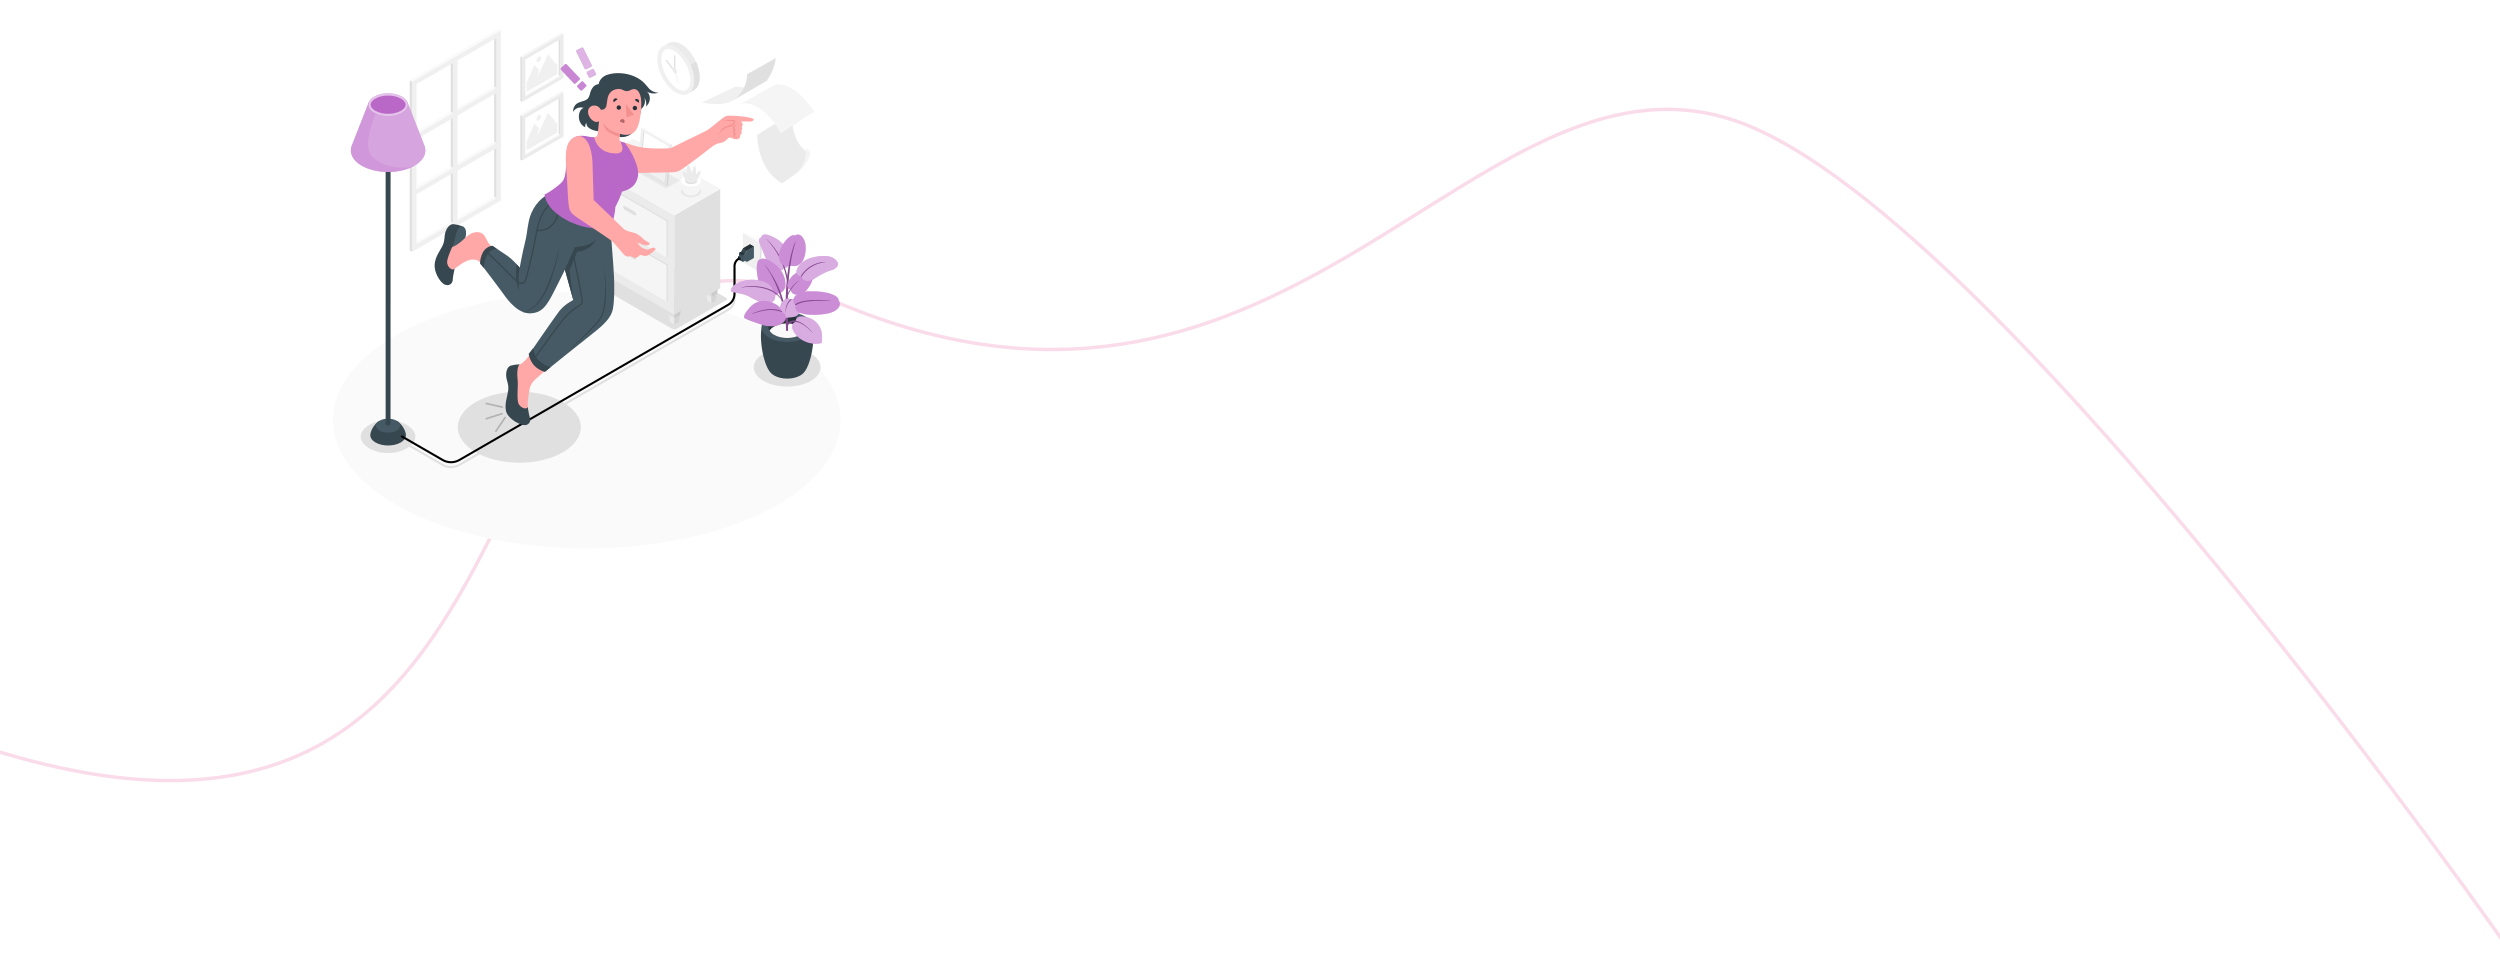 <svg width="1440" height="551" viewBox="0 0 1440 551" fill="none" xmlns="http://www.w3.org/2000/svg">
<path d="M-7 431.062C360.5 547.562 233.5 73.062 488 176.562C742.5 280.062 848.5 22.562 996.5 68.562C1144.5 114.562 1447 549.562 1447 549.562" stroke="#F6B9D5" stroke-opacity="0.5" stroke-width="2"/>
<g filter="url(#filter0_d_693_3401)">
<path d="M338 291.894C418.762 291.894 484.232 258.769 484.232 217.908C484.232 177.047 418.762 143.922 338 143.922C257.238 143.922 191.768 177.047 191.768 217.908C191.768 258.769 257.238 291.894 338 291.894Z" fill="#FAFAFA"/>
</g>
<path d="M389.6 189.444L418.25 172.932C418.397 172.884 418.525 172.791 418.616 172.666C418.707 172.541 418.756 172.39 418.756 172.236C418.756 172.082 418.707 171.931 418.616 171.806C418.525 171.681 418.397 171.588 418.25 171.54L367.754 142.266C367.382 142.079 366.971 141.981 366.554 141.981C366.138 141.981 365.727 142.079 365.354 142.266L336.71 158.778C336.563 158.826 336.435 158.919 336.345 159.044C336.254 159.169 336.205 159.32 336.205 159.474C336.205 159.628 336.254 159.779 336.345 159.904C336.435 160.029 336.563 160.122 336.71 160.17L387.2 189.444C387.573 189.631 387.984 189.729 388.4 189.729C388.817 189.729 389.228 189.631 389.6 189.444Z" fill="#E0E0E0"/>
<path d="M453.422 222.672C464.049 222.672 472.664 217.697 472.664 211.56C472.664 205.423 464.049 200.448 453.422 200.448C442.795 200.448 434.18 205.423 434.18 211.56C434.18 217.697 442.795 222.672 453.422 222.672Z" fill="#E0E0E0"/>
<path d="M299.12 266.532C318.694 266.532 334.562 257.369 334.562 246.066C334.562 234.763 318.694 225.6 299.12 225.6C279.546 225.6 263.678 234.763 263.678 246.066C263.678 257.369 279.546 266.532 299.12 266.532Z" fill="#E0E0E0"/>
<path d="M382.268 26.598L385.46 24.744C387.476 23.724 390.164 24.024 393.056 25.884C398.87 29.628 403.31 38.262 402.974 45.174C402.806 48.618 401.486 50.976 399.482 52.02L396.284 53.874C394.274 54.9 391.58 54.6 388.688 52.734C382.874 48.99 378.428 40.356 378.764 33.45C378.938 30 380.264 27.642 382.268 26.598Z" fill="#EBEBEB"/>
<path d="M396.464 53.784L399.506 51.984C401.51 50.94 402.83 48.576 402.998 45.138C403.064 41.792 402.345 38.477 400.898 35.46L397.706 37.308C399.149 40.329 399.868 43.645 399.806 46.992C399.662 50.4 398.396 52.71 396.464 53.784Z" fill="#E0E0E0"/>
<path d="M388.694 52.734C382.88 48.99 378.434 40.356 378.77 33.45C379.106 26.544 384.092 24 389.906 27.72C395.72 31.44 400.16 40.098 399.8 47.01C399.44 53.922 394.508 56.478 388.694 52.734Z" fill="#F0F0F0"/>
<path d="M393.566 52.254C396.992 52.422 397.55 48.564 397.628 46.902C397.928 40.806 393.842 32.874 388.718 29.568C387.627 28.805 386.359 28.334 385.034 28.2C381.608 28.038 381.05 31.89 380.966 33.558C380.672 39.648 384.752 47.586 389.882 50.886C390.973 51.649 392.241 52.12 393.566 52.254Z" fill="white"/>
<path d="M388.628 41.4H388.748C388.821 41.373 388.884 41.325 388.929 41.262C388.974 41.199 388.999 41.123 389 41.046V32.184C389.007 32.131 389.002 32.077 388.987 32.025C388.971 31.974 388.944 31.927 388.909 31.887C388.873 31.846 388.83 31.814 388.781 31.792C388.732 31.77 388.679 31.758 388.625 31.758C388.572 31.758 388.519 31.77 388.47 31.792C388.421 31.814 388.377 31.846 388.342 31.887C388.306 31.927 388.28 31.974 388.264 32.025C388.248 32.077 388.243 32.131 388.25 32.184V39.912L384.14 34.632C384.08 34.552 383.99 34.5 383.891 34.487C383.792 34.473 383.692 34.499 383.612 34.56C383.533 34.62 383.48 34.71 383.467 34.809C383.453 34.908 383.48 35.008 383.54 35.088L388.34 41.226C388.37 41.276 388.412 41.318 388.463 41.349C388.513 41.379 388.57 41.397 388.628 41.4Z" fill="#E0E0E0"/>
<path d="M390.734 47.88H390.8C390.84 47.867 390.874 47.84 390.894 47.803C390.914 47.766 390.919 47.723 390.908 47.682L388.82 40.704C388.808 40.664 388.781 40.631 388.744 40.611C388.707 40.591 388.665 40.587 388.625 40.599C388.585 40.611 388.552 40.638 388.532 40.675C388.512 40.711 388.508 40.754 388.52 40.794L390.59 47.766C390.599 47.797 390.618 47.825 390.644 47.845C390.67 47.866 390.701 47.878 390.734 47.88Z" fill="#EBEBEB"/>
<path d="M388.742 39.234C388.058 38.796 387.476 39.096 387.434 39.906C387.438 40.35 387.546 40.787 387.749 41.182C387.952 41.577 388.245 41.919 388.604 42.18C389.288 42.618 389.87 42.318 389.912 41.502C389.91 41.059 389.802 40.622 389.599 40.228C389.396 39.834 389.102 39.493 388.742 39.234Z" fill="#EBEBEB"/>
<path d="M383.558 173.478L386.018 185.682L388.412 187.062L390.782 185.694L393.26 173.478L388.412 170.676L383.558 173.478Z" fill="#E0E0E0"/>
<path opacity="0.05" d="M383.558 173.478L386.018 185.682L388.412 187.062L390.782 185.694L393.26 173.478L388.412 170.676L383.558 173.478Z" fill="black"/>
<path d="M388.412 187.062V176.274L383.558 173.478L386.018 185.682L388.412 187.062Z" fill="#EBEBEB"/>
<path opacity="0.05" d="M383.558 173.478L385.148 181.356L388.412 183.24L391.658 181.368L393.26 173.478L388.412 170.676L383.558 173.478Z" fill="black"/>
<path d="M404.894 161.16L407.354 173.364L409.748 174.744L412.118 173.376L414.602 161.16L409.748 158.358L404.894 161.16Z" fill="#E0E0E0"/>
<path opacity="0.05" d="M404.894 161.16L407.354 173.364L409.748 174.744L412.118 173.376L414.602 161.16L409.748 158.358L404.894 161.16Z" fill="black"/>
<path d="M409.748 174.744V163.956L404.894 161.16L407.354 173.364L409.748 174.744Z" fill="#EBEBEB"/>
<path opacity="0.05" d="M404.894 161.16L406.484 169.038L409.748 170.922L412.994 169.05L414.596 161.16L409.748 158.358L404.894 161.16Z" fill="black"/>
<path d="M339.854 148.266L342.314 160.47L344.702 161.85L347.072 160.482L349.556 148.266L344.702 145.464L339.854 148.266Z" fill="#E0E0E0"/>
<path opacity="0.05" d="M339.854 148.266L342.314 160.47L344.702 161.85L347.072 160.482L349.556 148.266L344.702 145.464L339.854 148.266Z" fill="black"/>
<path d="M344.702 161.85V151.068L339.854 148.266L342.314 160.47L344.702 161.85Z" fill="#EBEBEB"/>
<path opacity="0.05" d="M339.854 148.266L341.438 156.15L344.702 158.034L347.954 156.156L349.556 148.266L344.702 145.464L339.854 148.266Z" fill="black"/>
<path d="M388.412 181.272L414.854 166.008V108.78L388.412 124.044V181.272Z" fill="#E0E0E0"/>
<path d="M388.412 124.044L338.474 95.238V152.466L388.412 181.272V124.044Z" fill="#EBEBEB"/>
<path d="M338.474 95.238L388.412 124.044L414.854 108.78L364.916 79.974L338.474 95.238Z" fill="#F5F5F5"/>
<path d="M384.632 152.394L342.254 127.95V148.95L341.558 149.352L383.942 173.796L384.638 173.394L384.632 152.394Z" fill="#E0E0E0"/>
<path d="M383.936 152.796L341.558 128.352V149.352L383.942 173.796L383.936 152.796Z" fill="#F5F5F5"/>
<path d="M365.276 147.096L360.14 144.132C359.474 143.742 358.94 143.922 358.94 144.522C358.985 144.895 359.117 145.252 359.326 145.565C359.534 145.878 359.813 146.137 360.14 146.322L365.282 149.322C365.948 149.706 366.482 149.526 366.482 148.926C366.441 148.547 366.31 148.184 366.1 147.865C365.89 147.547 365.608 147.283 365.276 147.096Z" fill="#E0E0E0"/>
<path d="M384.638 127.032L342.254 102.588V123.594L341.564 123.996L383.942 148.44L384.638 148.038V127.032Z" fill="#E0E0E0"/>
<path d="M383.942 127.434L341.558 102.99L341.564 123.996L383.942 148.44V127.434Z" fill="#F5F5F5"/>
<path d="M365.282 121.734L360.14 118.8C359.474 118.416 358.94 118.59 358.94 119.19C358.985 119.563 359.117 119.92 359.326 120.233C359.534 120.546 359.813 120.805 360.14 120.99L365.282 123.96C365.948 124.344 366.482 124.17 366.482 123.564C366.439 123.186 366.308 122.824 366.1 122.506C365.891 122.188 365.611 121.924 365.282 121.734Z" fill="#E0E0E0"/>
<path d="M383.48 104.73L382.706 105.102L368.45 96.87L369.218 96.498L383.48 104.73Z" fill="#FAFAFA"/>
<path d="M369.218 96.498L382.784 104.328L384.758 84.036L371.192 76.212L369.218 96.498Z" fill="white"/>
<path d="M366.998 97.542L383.882 107.292L386.21 83.364L369.326 73.614L366.998 97.542ZM370.502 75.804L384.758 84.036L382.706 105.102L368.45 96.87L370.502 75.804Z" fill="#F0F0F0"/>
<path d="M368.45 96.87L369.218 96.498L371.192 76.212L370.502 75.804L368.45 96.87Z" fill="#E0E0E0"/>
<path d="M369.326 73.614L370.106 73.254L386.99 83.004L386.21 83.364L369.326 73.614Z" fill="#FAFAFA"/>
<path d="M386.99 83.004L386.21 83.364L383.882 107.292L384.662 106.932L386.99 83.004Z" fill="#E0E0E0"/>
<path opacity="0.05" d="M364.754 97.674L383.6 108.54L391.592 103.92L372.776 93.06L364.754 97.674Z" fill="black"/>
<path d="M369.818 96.114L382.322 103.332L382.652 99.912L380.33 89.874L378.11 93.3L378.572 96.186L374.876 85.536L370.148 92.694L369.818 96.114Z" fill="#F0F0F0"/>
<path d="M380.522 85.644C380.783 85.807 380.996 86.036 381.14 86.308C381.285 86.58 381.355 86.885 381.344 87.192C381.29 87.75 380.834 87.96 380.324 87.666C380.063 87.504 379.85 87.276 379.704 87.005C379.559 86.735 379.487 86.431 379.496 86.124C379.55 85.566 380 85.35 380.522 85.644Z" fill="#F0F0F0"/>
<path opacity="0.05" d="M393.89 107.862C391.574 109.2 391.574 111.366 393.89 112.704C395.191 113.365 396.63 113.709 398.09 113.709C399.549 113.709 400.988 113.365 402.29 112.704C404.6 111.366 404.6 109.2 402.29 107.862C400.988 107.201 399.549 106.857 398.09 106.857C396.63 106.857 395.191 107.201 393.89 107.862Z" fill="black"/>
<path d="M401.84 111.234C403.856 109.176 405.038 104.034 403.076 102.414H393.08C391.112 104.046 392.294 109.176 394.31 111.234L394.364 111.288L394.43 111.354C394.488 111.413 394.55 111.467 394.616 111.516L394.664 111.558L394.814 111.672L395.078 111.84C396.008 112.31 397.036 112.555 398.078 112.555C399.12 112.555 400.148 112.31 401.078 111.84L401.342 111.672L401.48 111.564L401.54 111.516L401.714 111.36L401.798 111.282L401.84 111.234Z" fill="#F5F5F5"/>
<path d="M393.944 101.634C391.664 102.948 391.664 105.084 393.944 106.434C395.225 107.082 396.64 107.42 398.075 107.42C399.51 107.42 400.925 107.082 402.206 106.434C404.486 105.114 404.486 102.978 402.206 101.634C400.926 100.983 399.511 100.644 398.075 100.644C396.639 100.644 395.224 100.983 393.944 101.634Z" fill="white"/>
<path d="M395.564 102.564C394.178 103.368 394.178 104.67 395.564 105.468C396.343 105.864 397.204 106.071 398.078 106.071C398.952 106.071 399.813 105.864 400.592 105.468C401.978 104.67 401.978 103.368 400.592 102.564C399.812 102.171 398.951 101.966 398.078 101.966C397.205 101.966 396.344 102.171 395.564 102.564Z" fill="#EBEBEB"/>
<path d="M400.592 103.944C399.813 103.548 398.952 103.341 398.078 103.341C397.204 103.341 396.343 103.548 395.564 103.944C395.228 104.127 394.942 104.388 394.73 104.706C394.942 105.024 395.228 105.285 395.564 105.468C396.343 105.864 397.204 106.071 398.078 106.071C398.952 106.071 399.813 105.864 400.592 105.468C400.927 105.287 401.212 105.025 401.42 104.706C401.212 104.387 400.927 104.125 400.592 103.944Z" fill="#E0E0E0"/>
<path d="M395.87 104.706C395.166 103.989 394.561 103.182 394.07 102.306C393.23 100.824 393.074 98.832 393.512 98.586C393.95 98.34 395.708 100.326 395.708 100.326C395.547 99.492 395.485 98.642 395.522 97.794C395.6 96.468 395.918 95.268 396.296 95.028C396.674 94.788 397.526 96.45 397.886 97.662C398.246 98.874 398.486 99.864 398.486 99.864C398.631 98.92 398.85 97.99 399.14 97.08C399.578 95.826 399.98 95.544 400.286 95.67C400.592 95.796 400.802 96.378 400.886 98.07C400.92 98.871 400.896 99.673 400.814 100.47C400.814 100.47 401.414 99.786 402.128 99.12C402.842 98.454 403.214 98.292 403.43 98.43C403.646 98.568 403.706 99.702 402.53 101.832C401.946 102.915 401.197 103.901 400.31 104.754C400.31 104.754 398.648 105.756 395.87 104.706Z" fill="#EBEBEB"/>
<path d="M238.55 139.8L239.906 140.61L285.974 114.012L284.618 113.202L238.55 139.8Z" fill="#FAFAFA"/>
<path d="M284.618 113.202L239.906 139.014V48.456L284.618 22.65V113.202Z" fill="white"/>
<path d="M288.53 17.43L237.35 46.98V145.038L288.53 115.488V17.43ZM285.974 114.03L239.906 140.61V48.456L285.974 21.858V114.03Z" fill="#F0F0F0"/>
<path d="M285.974 114.012L284.618 113.202V22.65L285.974 21.858V114.012Z" fill="#E0E0E0"/>
<path d="M239.906 107.328V108.918L285.974 82.314L284.618 81.51L239.906 107.328Z" fill="#FAFAFA"/>
<path d="M239.906 75.618V77.208L285.974 50.61L284.618 49.8L239.906 75.618Z" fill="#FAFAFA"/>
<path d="M288.53 17.43L287.156 16.644L235.97 46.194L237.35 46.98L288.53 17.43Z" fill="#FAFAFA"/>
<path d="M235.97 46.194L237.35 46.98V145.038L235.97 144.246V46.194Z" fill="#E0E0E0"/>
<path d="M259.61 37.08L260.984 36.282V128.442L259.61 127.656V37.08Z" fill="#E0E0E0"/>
<path d="M263.54 34.818L260.984 36.282V128.442L263.54 126.96V34.818Z" fill="#F0F0F0"/>
<path d="M288.53 49.134V52.08L237.35 81.63V78.684L288.53 49.134Z" fill="#F0F0F0"/>
<path d="M288.53 80.832V83.784L237.35 113.334V110.382L288.53 80.832Z" fill="#F0F0F0"/>
<path d="M260.984 65.034L259.61 64.242L239.906 75.618V77.208L260.984 65.034Z" fill="#FAFAFA"/>
<path d="M260.984 96.732L259.61 95.934L239.906 107.31V108.9L260.984 96.732Z" fill="#FAFAFA"/>
<path d="M301.598 54.924L302.582 55.512L322.754 43.866L321.776 43.278L301.598 54.924Z" fill="#FAFAFA"/>
<path d="M321.776 43.278L302.582 54.354V34.254L321.776 23.184V43.278Z" fill="white"/>
<path d="M324.614 19.392L300.722 33.192V58.728L324.614 44.928V19.392ZM322.754 43.866L302.6 55.512V34.254L322.772 22.608L322.754 43.866Z" fill="#EBEBEB"/>
<path d="M322.754 43.866L321.776 43.278V23.184L322.754 22.608V43.866Z" fill="#E0E0E0"/>
<path d="M324.614 19.392L323.612 18.822L299.726 32.616L300.722 33.186L324.614 19.392Z" fill="#F5F5F5"/>
<path d="M299.726 32.616L300.722 33.186V58.728L299.726 58.152V32.616Z" fill="#E0E0E0"/>
<path d="M321.026 42.678L303.332 52.89V47.784L307.754 37.566L310.508 40.122L309.518 44.406L315.626 31.338L321.026 37.566V42.678Z" fill="#F0F0F0"/>
<path d="M310.34 32.634C309.96 32.883 309.643 33.218 309.416 33.612C309.189 34.006 309.057 34.448 309.032 34.902C309.032 35.736 309.632 36.072 310.34 35.658C310.722 35.41 311.04 35.075 311.268 34.681C311.497 34.287 311.629 33.845 311.654 33.39C311.654 32.556 311.066 32.22 310.34 32.634Z" fill="#F0F0F0"/>
<path d="M301.556 88.644L302.54 89.232L322.718 77.58L321.734 76.998L301.556 88.644Z" fill="#FAFAFA"/>
<path d="M321.734 76.998L302.54 88.074V67.974L321.734 56.904V76.998Z" fill="white"/>
<path d="M324.572 53.112L300.686 66.912V92.454L324.572 78.654V53.112ZM322.718 77.58L302.54 89.232V67.974L322.718 56.328V77.58Z" fill="#EBEBEB"/>
<path d="M322.718 77.58L321.734 76.998V56.904L322.718 56.328V77.58Z" fill="#E0E0E0"/>
<path d="M324.572 53.112L323.576 52.542L299.69 66.336L300.686 66.906L324.572 53.112Z" fill="#F5F5F5"/>
<path d="M299.69 66.336L300.686 66.906V92.442L299.69 91.872V66.336Z" fill="#E0E0E0"/>
<path d="M320.984 76.398L303.29 86.61V81.504L307.712 71.286L310.472 73.842L309.482 78.126L315.59 65.058L320.984 71.286V76.398Z" fill="#F0F0F0"/>
<path d="M310.304 66.354C309.923 66.602 309.606 66.937 309.379 67.331C309.151 67.725 309.02 68.168 308.996 68.622C308.996 69.456 309.596 69.792 310.304 69.378C310.684 69.129 311.001 68.794 311.228 68.4C311.455 68.006 311.587 67.564 311.612 67.11C311.6 66.276 311 65.934 310.304 66.354Z" fill="#F0F0F0"/>
<path d="M223.508 260.952C219.116 260.952 215.018 259.836 211.97 257.808C209.276 256.008 207.77 253.782 207.77 251.514C207.77 249.246 209.252 247.002 211.97 245.214C215.018 243.186 219.116 242.07 223.508 242.07C227.9 242.07 231.998 243.186 235.046 245.214C237.74 247.014 239.246 249.24 239.246 251.514C239.246 253.788 237.764 256.02 235.046 257.808C231.998 259.836 227.9 260.952 223.508 260.952Z" fill="#E0E0E0"/>
<path d="M233.822 250.758C233.829 250.484 233.803 250.21 233.744 249.942C233.252 246.876 230.606 243.564 228.758 242.508H218.342C216.494 243.564 213.842 246.87 213.356 249.936C213.295 250.206 213.267 250.482 213.272 250.758C213.272 250.806 213.272 250.896 213.272 250.896C213.368 252.342 214.358 253.764 216.272 254.862C220.286 257.184 226.796 257.184 230.816 254.862C232.718 253.764 233.708 252.342 233.816 250.896C233.81 250.896 233.822 250.8 233.822 250.758Z" fill="#37474F"/>
<path d="M218.6 242.34C215.87 243.912 215.87 246.468 218.6 248.046C221.33 249.624 225.758 249.618 228.482 248.046C231.206 246.474 231.212 243.912 228.482 242.34C225.752 240.768 221.336 240.762 218.6 242.34Z" fill="#455A64"/>
<path d="M224.972 89.682H222.128V244.098C222.12 244.235 222.154 244.372 222.226 244.489C222.298 244.606 222.404 244.698 222.53 244.752C222.842 244.909 223.186 244.99 223.535 244.99C223.884 244.99 224.228 244.909 224.54 244.752C224.667 244.698 224.774 244.606 224.847 244.489C224.92 244.372 224.956 244.236 224.948 244.098L224.972 89.682Z" fill="#37474F"/>
<path d="M202.526 84.162L212.42 58.908H234.68L244.586 84.162C245.996 88.11 244.058 92.376 238.748 95.442C230.348 100.284 216.758 100.284 208.37 95.442C203.054 92.4 201.116 88.11 202.526 84.162Z" fill="#BA68C8"/>
<g opacity="0.4">
<path d="M202.526 84.162L212.42 58.908H234.68L244.586 84.162C245.996 88.11 244.058 92.376 238.748 95.442C230.348 100.284 216.758 100.284 208.37 95.442C203.054 92.4 201.116 88.11 202.526 84.162Z" fill="white"/>
</g>
<path opacity="0.2" d="M213.482 88.956C209.444 82.404 214.604 70.002 218.396 59.652V58.908H212.396L202.514 84.162C201.104 88.11 203.042 92.376 208.346 95.442C216.746 100.284 230.336 100.284 238.724 95.442C231.158 98.4 217.514 95.508 213.482 88.956Z" fill="#BA68C8"/>
<path d="M231.602 64.956C227.156 67.524 219.944 67.524 215.492 64.956C211.04 62.388 211.046 58.224 215.492 55.656C219.938 53.088 227.156 53.088 231.602 55.656C236.048 58.224 236.054 62.4 231.602 64.956Z" fill="#BA68C8"/>
<g opacity="0.6">
<path d="M231.602 64.956C227.156 67.524 219.944 67.524 215.492 64.956C211.04 62.388 211.046 58.224 215.492 55.656C219.938 53.088 227.156 53.088 231.602 55.656C236.048 58.224 236.054 62.4 231.602 64.956Z" fill="white"/>
</g>
<path d="M223.55 65.562C226.123 65.62 228.668 65.017 230.942 63.81C232.67 62.814 233.618 61.572 233.618 60.306C233.618 59.04 232.67 57.798 230.942 56.802C228.668 55.595 226.123 54.992 223.55 55.05C220.976 54.99 218.431 55.593 216.158 56.802C214.43 57.798 213.482 59.04 213.482 60.306C213.482 61.572 214.43 62.814 216.158 63.81C218.431 65.019 220.976 65.622 223.55 65.562Z" fill="#BA68C8"/>
<path d="M427.886 134.238L437.636 139.872V156.756L427.886 151.128V134.238Z" fill="#F0F0F0"/>
<path d="M437.636 156.756L438.614 156.192V139.302L437.636 139.872V156.756Z" fill="#E0E0E0"/>
<path d="M438.614 139.302L428.864 133.674L427.886 134.238L437.636 139.872L438.614 139.302Z" fill="#FAFAFA"/>
<path d="M434.252 148.578L430.226 150.9L429.092 150.246L427.964 150.9V146.982L429.092 146.328L430.226 144.366L434.252 142.044V148.578Z" fill="#455A64"/>
<path d="M427.964 150.9L425.702 149.592V145.674L426.83 145.02L427.964 143.058L431.984 140.736L434.252 142.044L430.226 144.366L429.092 146.328L427.964 146.982V150.9Z" fill="#37474F"/>
<path d="M429.092 146.328L426.83 145.02L425.702 145.674L427.964 146.982L429.092 146.328Z" fill="#263238"/>
<path d="M430.226 144.366L434.252 142.044L431.984 140.736L427.964 143.058L430.226 144.366Z" fill="#263238"/>
<path d="M427.4 149.454L426.59 149.922C426.486 149.97 426.371 149.99 426.257 149.978C426.143 149.967 426.034 149.924 425.942 149.856C425.674 149.684 425.452 149.45 425.292 149.175C425.132 148.899 425.04 148.59 425.024 148.272C425.01 148.157 425.029 148.04 425.076 147.935C425.124 147.829 425.199 147.738 425.294 147.672L426.104 147.198C426.208 147.151 426.323 147.132 426.437 147.144C426.55 147.155 426.659 147.197 426.752 147.264C427.019 147.438 427.242 147.672 427.402 147.949C427.561 148.225 427.653 148.535 427.67 148.854C427.683 148.969 427.665 149.086 427.617 149.191C427.57 149.297 427.495 149.388 427.4 149.454Z" fill="#455A64"/>
<path d="M425.966 149.856C425.698 149.683 425.476 149.45 425.316 149.175C425.156 148.899 425.065 148.59 425.048 148.272C425.048 147.672 425.456 147.45 425.966 147.738C426.232 147.913 426.454 148.148 426.613 148.424C426.773 148.7 426.865 149.01 426.884 149.328C426.884 149.916 426.47 150.15 425.966 149.856Z" fill="#263238"/>
<path d="M259.796 269.658C258.004 269.66 256.242 269.191 254.69 268.296L233.144 255.864C233.072 255.826 233.009 255.775 232.957 255.712C232.906 255.65 232.868 255.577 232.846 255.5C232.823 255.422 232.816 255.34 232.826 255.26C232.836 255.18 232.862 255.102 232.902 255.032C232.943 254.962 232.997 254.901 233.062 254.852C233.127 254.804 233.2 254.769 233.279 254.75C233.358 254.73 233.439 254.727 233.519 254.74C233.599 254.753 233.675 254.783 233.744 254.826L255.29 267.258C256.659 268.044 258.211 268.458 259.79 268.458C261.369 268.458 262.92 268.044 264.29 267.258L419.162 177.858C420.169 177.275 421.005 176.437 421.587 175.43C422.169 174.422 422.477 173.28 422.48 172.116V155.226C422.48 155.067 422.543 154.914 422.655 154.802C422.768 154.689 422.921 154.626 423.08 154.626C423.239 154.626 423.391 154.689 423.504 154.802C423.616 154.914 423.68 155.067 423.68 155.226V172.098C423.677 173.472 423.313 174.821 422.626 176.011C421.938 177.201 420.951 178.189 419.762 178.878L264.89 268.278C263.342 269.177 261.585 269.653 259.796 269.658Z" fill="#E0E0E0"/>
<path d="M259.796 266.844C258.004 266.846 256.243 266.377 254.69 265.482L231.146 251.898C231.077 251.859 231.017 251.806 230.969 251.743C230.921 251.681 230.885 251.609 230.865 251.533C230.844 251.457 230.839 251.377 230.849 251.299C230.859 251.22 230.884 251.145 230.924 251.076C230.963 251.007 231.016 250.947 231.078 250.899C231.141 250.851 231.213 250.815 231.289 250.795C231.365 250.774 231.445 250.769 231.523 250.779C231.602 250.789 231.677 250.815 231.746 250.854L255.29 264.438C256.658 265.228 258.21 265.644 259.79 265.644C261.37 265.644 262.922 265.228 264.29 264.438L419.162 175.038C420.17 174.454 421.006 173.616 421.589 172.607C422.171 171.598 422.478 170.455 422.48 169.29V153.234C422.482 152.274 422.736 151.331 423.216 150.499C423.696 149.668 424.385 148.976 425.216 148.494C425.284 148.454 425.36 148.429 425.438 148.418C425.517 148.408 425.597 148.413 425.673 148.434C425.749 148.455 425.821 148.49 425.884 148.538C425.946 148.587 425.999 148.647 426.038 148.716C426.116 148.854 426.137 149.017 426.095 149.17C426.053 149.323 425.953 149.453 425.816 149.532C425.168 149.909 424.63 150.45 424.256 151.099C423.881 151.748 423.682 152.484 423.68 153.234V169.278C423.677 170.653 423.314 172.003 422.627 173.194C421.939 174.385 420.951 175.374 419.762 176.064L264.89 265.464C263.342 266.363 261.585 266.839 259.796 266.844Z" fill="black"/>
<path d="M443.93 214.722C438.854 209.484 435.872 188.124 440.822 183.966H466.022C470.972 188.118 467.996 209.478 462.92 214.716C462.877 214.767 462.831 214.815 462.782 214.86L462.608 215.034C462.462 215.181 462.308 215.319 462.146 215.448C462.109 215.483 462.069 215.515 462.026 215.544C461.9 215.64 461.78 215.742 461.642 215.838C461.432 215.992 461.214 216.134 460.988 216.264C456.788 218.7 450.038 218.7 445.868 216.264C445.646 216.138 445.43 215.988 445.208 215.832C445.082 215.748 444.968 215.652 444.854 215.562L444.704 215.442C444.548 215.31 444.398 215.178 444.26 215.046L444.056 214.842L443.93 214.722Z" fill="#37474F"/>
<path d="M463.832 182.292C469.58 185.652 469.58 191.088 463.832 194.448C458.084 197.808 448.76 197.802 443.012 194.448C437.264 191.094 437.264 185.652 443.012 182.292C448.76 178.932 458.078 178.938 463.832 182.292Z" fill="#455A64"/>
<path d="M461.066 183.906C465.266 186.372 465.266 190.368 461.066 192.834C456.866 195.3 449.996 195.3 445.778 192.834C441.56 190.368 441.578 186.372 445.778 183.906C449.978 181.44 456.842 181.44 461.066 183.906Z" fill="#263238"/>
<path d="M445.778 188.142C449.978 185.676 456.842 185.676 461.066 188.142C462.09 188.702 462.958 189.509 463.592 190.488C462.958 191.467 462.09 192.274 461.066 192.834C456.866 195.3 449.996 195.3 445.778 192.834C444.752 192.275 443.881 191.469 443.246 190.488C443.881 189.507 444.752 188.701 445.778 188.142Z" fill="#FAFAFA"/>
<path d="M451.724 154.542C449.792 156.636 444.428 157.212 442.208 151.542C440.12 146.238 437.876 141.216 437.234 139.266C437.142 139.012 437.103 138.743 437.118 138.473C437.134 138.204 437.204 137.94 437.324 137.699C437.444 137.457 437.611 137.242 437.817 137.067C438.022 136.892 438.26 136.76 438.518 136.68C438.518 136.68 438.668 133.77 443.606 135.738C448.544 137.706 452.006 140.712 454.178 145.554C456.35 150.396 455.03 153.894 451.724 154.542Z" fill="#BA68C8"/>
<path opacity="0.45" d="M451.724 154.542C449.792 156.636 444.428 157.212 442.208 151.542C440.12 146.238 437.876 141.216 437.234 139.266C437.142 139.012 437.103 138.743 437.118 138.473C437.134 138.204 437.204 137.94 437.324 137.699C437.444 137.457 437.611 137.242 437.817 137.067C438.022 136.892 438.26 136.76 438.518 136.68C438.518 136.68 438.668 133.77 443.606 135.738C448.544 137.706 452.006 140.712 454.178 145.554C456.35 150.396 455.03 153.894 451.724 154.542Z" fill="white"/>
<path d="M453.86 162C453.775 161.011 453.633 160.027 453.434 159.054C453.03 157.12 452.483 155.219 451.796 153.366C450.408 149.589 448.482 146.033 446.078 142.806C444.744 140.966 443.237 139.259 441.578 137.706C441.53 137.658 441.488 137.772 441.524 137.808C444.297 140.72 446.666 143.992 448.568 147.534C450.398 151.02 451.767 154.729 452.642 158.568C452.882 159.642 453.116 160.722 453.308 161.802C453.5 162.882 453.626 164.016 453.812 165.12C453.812 165.228 453.998 165.3 454.01 165.12C454.04 164.078 453.99 163.035 453.86 162Z" fill="#BA68C8"/>
<path opacity="0.3" d="M453.86 162C453.775 161.011 453.633 160.027 453.434 159.054C453.03 157.12 452.483 155.219 451.796 153.366C450.408 149.589 448.482 146.033 446.078 142.806C444.744 140.966 443.237 139.259 441.578 137.706C441.53 137.658 441.488 137.772 441.524 137.808C444.297 140.72 446.666 143.992 448.568 147.534C450.398 151.02 451.767 154.729 452.642 158.568C452.882 159.642 453.116 160.722 453.308 161.802C453.5 162.882 453.626 164.016 453.812 165.12C453.812 165.228 453.998 165.3 454.01 165.12C454.04 164.078 453.99 163.035 453.86 162Z" fill="black"/>
<path d="M455.51 153.078C451.076 154.452 447.782 150.99 448.91 145.56C450.038 140.13 455.756 134.112 457.91 135.732C459.254 134.382 462.218 134.868 463.616 139.272C465.014 143.676 463.748 155.004 455.51 153.078Z" fill="#BA68C8"/>
<path opacity="0.25" d="M455.51 153.078C451.076 154.452 447.782 150.99 448.91 145.56C450.038 140.13 455.756 134.112 457.91 135.732C459.254 134.382 462.218 134.868 463.616 139.272C465.014 143.676 463.748 155.004 455.51 153.078Z" fill="white"/>
<path d="M458.114 139.032C456.852 142.197 455.867 145.465 455.168 148.8C454.411 152.166 453.838 155.571 453.452 159C452.739 165.645 452.443 172.328 452.564 179.01C452.564 180.858 452.606 182.706 452.636 184.548C452.666 186.39 452.636 188.37 452.81 190.266C452.87 190.986 453.902 190.794 453.914 190.134C453.98 186.81 453.8 183.468 453.764 180.144C453.728 176.82 453.764 173.544 453.824 170.286C453.943 163.589 454.545 156.91 455.624 150.3C455.942 148.464 456.296 146.628 456.722 144.81C457.172 142.896 457.724 141.012 458.228 139.116C458.24 139.026 458.156 138.93 458.114 139.032Z" fill="#BA68C8"/>
<path opacity="0.3" d="M458.114 139.032C456.852 142.197 455.867 145.465 455.168 148.8C454.411 152.166 453.838 155.571 453.452 159C452.739 165.645 452.443 172.328 452.564 179.01C452.564 180.858 452.606 182.706 452.636 184.548C452.666 186.39 452.636 188.37 452.81 190.266C452.87 190.986 453.902 190.794 453.914 190.134C453.98 186.81 453.8 183.468 453.764 180.144C453.728 176.82 453.764 173.544 453.824 170.286C453.943 163.589 454.545 156.91 455.624 150.3C455.942 148.464 456.296 146.628 456.722 144.81C457.172 142.896 457.724 141.012 458.228 139.116C458.24 139.026 458.156 138.93 458.114 139.032Z" fill="black"/>
<path d="M448.298 168.99C446.36 171.186 441.92 170.994 438.944 167.076C435.968 163.158 434.18 148.476 438.344 149.388C439.232 147.426 450.806 152.142 452.294 161.742C453.398 168.726 448.298 168.99 448.298 168.99Z" fill="#BA68C8"/>
<path opacity="0.25" d="M448.298 168.99C446.36 171.186 441.92 170.994 438.944 167.076C435.968 163.158 434.18 148.476 438.344 149.388C439.232 147.426 450.806 152.142 452.294 161.742C453.398 168.726 448.298 168.99 448.298 168.99Z" fill="white"/>
<path d="M451.76 175.944C451.618 175.038 451.417 174.142 451.16 173.262C450.674 171.462 450.098 169.662 449.438 167.94C448.07 164.395 446.345 160.997 444.29 157.8C443.18 155.993 441.956 154.26 440.624 152.61C440.582 152.568 440.552 152.67 440.57 152.7C441.602 154.206 442.652 155.7 443.57 157.272C444.488 158.844 445.37 160.602 446.198 162.318C447.735 165.629 449.011 169.056 450.014 172.566C450.296 173.562 450.53 174.57 450.824 175.566C451.118 176.562 451.514 177.606 451.778 178.65C451.814 178.8 452.006 178.86 451.988 178.65C451.91 177.744 451.88 176.844 451.76 175.944Z" fill="#BA68C8"/>
<path opacity="0.3" d="M451.76 175.944C451.618 175.038 451.417 174.142 451.16 173.262C450.674 171.462 450.098 169.662 449.438 167.94C448.07 164.395 446.345 160.997 444.29 157.8C443.18 155.993 441.956 154.26 440.624 152.61C440.582 152.568 440.552 152.67 440.57 152.7C441.602 154.206 442.652 155.7 443.57 157.272C444.488 158.844 445.37 160.602 446.198 162.318C447.735 165.629 449.011 169.056 450.014 172.566C450.296 173.562 450.53 174.57 450.824 175.566C451.118 176.562 451.514 177.606 451.778 178.65C451.814 178.8 452.006 178.86 451.988 178.65C451.91 177.744 451.88 176.844 451.76 175.944Z" fill="black"/>
<path d="M455.384 166.8C452.852 166.2 452.726 163.2 455.894 159.444C459.062 155.688 467.042 154.08 467.42 155.652C469.22 155.652 469.22 161.208 465.266 166.314C461.312 171.42 455.6 170.25 455.384 166.8Z" fill="#BA68C8"/>
<path opacity="0.25" d="M455.384 166.8C452.852 166.2 452.726 163.2 455.894 159.444C459.062 155.688 467.042 154.08 467.42 155.652C469.22 155.652 469.22 161.208 465.266 166.314C461.312 171.42 455.6 170.25 455.384 166.8Z" fill="white"/>
<path d="M460.352 161.4C456.998 163.734 454.438 167.038 453.014 170.868C452.93 171.084 453.308 171.402 453.398 171.162C454.836 167.374 457.237 164.025 460.364 161.448C460.364 161.448 460.4 161.364 460.352 161.4Z" fill="#BA68C8"/>
<path opacity="0.3" d="M460.352 161.4C456.998 163.734 454.438 167.038 453.014 170.868C452.93 171.084 453.308 171.402 453.398 171.162C454.836 167.374 457.237 164.025 460.364 161.448C460.364 161.448 460.4 161.364 460.352 161.4Z" fill="black"/>
<path d="M458.282 185.358C454.772 186.78 456.272 190.956 459.698 194.13C462.65 196.712 466.463 198.093 470.384 198C472.736 197.832 473.342 197.508 473.342 197.508C473.342 197.508 473.72 193.908 473.342 191.7C472.964 189.577 471.983 187.608 470.516 186.028C469.048 184.448 467.157 183.324 465.068 182.79C459.59 181.29 458.282 183.27 458.282 185.358Z" fill="#BA68C8"/>
<path opacity="0.45" d="M458.282 185.358C454.772 186.78 456.272 190.956 459.698 194.13C462.65 196.712 466.463 198.093 470.384 198C472.736 197.832 473.342 197.508 473.342 197.508C473.342 197.508 473.72 193.908 473.342 191.7C472.964 189.577 471.983 187.608 470.516 186.028C469.048 184.448 467.157 183.324 465.068 182.79C459.59 181.29 458.282 183.27 458.282 185.358Z" fill="white"/>
<path d="M467.996 191.526C466.417 189.645 464.602 187.975 462.596 186.558C460.598 185.244 457.934 184.122 455.54 184.938C454.61 185.256 453.14 186.18 453.338 187.338C453.338 187.452 453.56 187.734 453.698 187.578C454.07 187.047 454.492 186.553 454.958 186.102C455.511 185.697 456.165 185.45 456.848 185.388C458.563 185.271 460.274 185.661 461.768 186.51C464.138 187.764 466.058 189.72 467.948 191.592C467.99 191.604 468.014 191.55 467.996 191.526Z" fill="#BA68C8"/>
<path opacity="0.3" d="M467.996 191.526C466.417 189.645 464.602 187.975 462.596 186.558C460.598 185.244 457.934 184.122 455.54 184.938C454.61 185.256 453.14 186.18 453.338 187.338C453.338 187.452 453.56 187.734 453.698 187.578C454.07 187.047 454.492 186.553 454.958 186.102C455.511 185.697 456.165 185.45 456.848 185.388C458.563 185.271 460.274 185.661 461.768 186.51C464.138 187.764 466.058 189.72 467.948 191.592C467.99 191.604 468.014 191.55 467.996 191.526Z" fill="black"/>
<path d="M444.914 167.4C445.25 165.804 442.94 162 435.746 161.244C428.552 160.488 423.146 163.56 422.072 164.958C420.998 166.356 420.434 167.82 421.742 168.186C423.05 168.552 427.544 168.99 430.496 170.346C433.448 171.702 439.448 175.746 443.54 174.546C447.632 173.346 446.954 168.972 444.914 167.4Z" fill="#BA68C8"/>
<path opacity="0.45" d="M444.914 167.4C445.25 165.804 442.94 162 435.746 161.244C428.552 160.488 423.146 163.56 422.072 164.958C420.998 166.356 420.434 167.82 421.742 168.186C423.05 168.552 427.544 168.99 430.496 170.346C433.448 171.702 439.448 175.746 443.54 174.546C447.632 173.346 446.954 168.972 444.914 167.4Z" fill="white"/>
<path d="M450.386 172.956C447.35 166.686 439.532 164.772 433.136 164.808C431.033 164.81 428.939 165.076 426.902 165.6C426.872 165.6 426.866 165.678 426.902 165.672C430.347 165.089 433.863 165.055 437.318 165.57C440.714 166.116 444.044 167.172 446.84 169.236C448.217 170.271 449.373 171.571 450.242 173.058C450.332 173.226 450.446 173.082 450.386 172.956Z" fill="#BA68C8"/>
<path opacity="0.3" d="M450.386 172.956C447.35 166.686 439.532 164.772 433.136 164.808C431.033 164.81 428.939 165.076 426.902 165.6C426.872 165.6 426.866 165.678 426.902 165.672C430.347 165.089 433.863 165.055 437.318 165.57C440.714 166.116 444.044 167.172 446.84 169.236C448.217 170.271 449.373 171.571 450.242 173.058C450.332 173.226 450.446 173.082 450.386 172.956Z" fill="black"/>
<path d="M461.678 159C461.588 161.514 465.128 162.978 468.56 160.8C471.992 158.622 475.58 156.504 478.76 155.682C481.94 154.86 483.44 152.274 482.438 151.02C481.436 149.766 479.84 146.604 471.494 147.636C463.148 148.668 460.184 152.436 459.038 155.088C457.892 157.74 460.4 159.714 461.678 159Z" fill="#BA68C8"/>
<path opacity="0.45" d="M461.678 159C461.588 161.514 465.128 162.978 468.56 160.8C471.992 158.622 475.58 156.504 478.76 155.682C481.94 154.86 483.44 152.274 482.438 151.02C481.436 149.766 479.84 146.604 471.494 147.636C463.148 148.668 460.184 152.436 459.038 155.088C457.892 157.74 460.4 159.714 461.678 159Z" fill="white"/>
<path d="M475.268 150.996C474.055 150.878 472.83 151.007 471.668 151.374C470.614 151.643 469.587 152.01 468.602 152.472C466.635 153.384 464.863 154.668 463.382 156.252C462.951 156.699 462.55 157.174 462.182 157.674C461.815 158.114 461.513 158.605 461.288 159.132C461.234 159.3 461.474 159.564 461.624 159.396C462.038 158.922 462.344 158.34 462.734 157.836C463.15 157.297 463.599 156.784 464.078 156.3C465.044 155.328 466.124 154.476 467.294 153.762C468.422 153.068 469.616 152.488 470.858 152.028C471.542 151.782 472.232 151.584 472.94 151.428C473.674 151.202 474.44 151.097 475.208 151.116C475.292 151.092 475.31 151.002 475.268 150.996Z" fill="#BA68C8"/>
<path opacity="0.3" d="M475.268 150.996C474.055 150.878 472.83 151.007 471.668 151.374C470.614 151.643 469.587 152.01 468.602 152.472C466.635 153.384 464.863 154.668 463.382 156.252C462.951 156.699 462.55 157.174 462.182 157.674C461.815 158.114 461.513 158.605 461.288 159.132C461.234 159.3 461.474 159.564 461.624 159.396C462.038 158.922 462.344 158.34 462.734 157.836C463.15 157.297 463.599 156.784 464.078 156.3C465.044 155.328 466.124 154.476 467.294 153.762C468.422 153.068 469.616 152.488 470.858 152.028C471.542 151.782 472.232 151.584 472.94 151.428C473.674 151.202 474.44 151.097 475.208 151.116C475.292 151.092 475.31 151.002 475.268 150.996Z" fill="black"/>
<path d="M455.69 172.572C454.52 171.402 451.346 171.672 449.84 175.128C448.334 178.584 451.49 182.37 451.844 183.438C453.296 182.598 454.424 183.096 456.98 182.598C458.401 182.259 459.663 181.442 460.554 180.285C461.445 179.127 461.912 177.698 461.876 176.238C461.708 173.07 460.4 171 455.69 172.572Z" fill="#BA68C8"/>
<path opacity="0.45" d="M455.69 172.572C454.52 171.402 451.346 171.672 449.84 175.128C448.334 178.584 451.49 182.37 451.844 183.438C453.296 182.598 454.424 183.096 456.98 182.598C458.401 182.259 459.663 181.442 460.554 180.285C461.445 179.127 461.912 177.698 461.876 176.238C461.708 173.07 460.4 171 455.69 172.572Z" fill="white"/>
<path d="M455.648 172.2C455.01 172.602 454.477 173.152 454.094 173.802C453.68 174.404 453.344 175.055 453.092 175.74C452.545 177.14 452.392 178.663 452.648 180.144C452.648 180.198 452.708 180.144 452.702 180.144C452.588 178.657 452.841 177.165 453.44 175.8C453.724 175.178 454.078 174.59 454.496 174.048C454.717 173.764 454.954 173.491 455.204 173.232C455.451 173.035 455.677 172.811 455.876 172.566C455.96 172.422 455.822 172.134 455.648 172.2Z" fill="#BA68C8"/>
<path opacity="0.3" d="M455.648 172.2C455.01 172.602 454.477 173.152 454.094 173.802C453.68 174.404 453.344 175.055 453.092 175.74C452.545 177.14 452.392 178.663 452.648 180.144C452.648 180.198 452.708 180.144 452.702 180.144C452.588 178.657 452.841 177.165 453.44 175.8C453.724 175.178 454.078 174.59 454.496 174.048C454.717 173.764 454.954 173.491 455.204 173.232C455.451 173.035 455.677 172.811 455.876 172.566C455.96 172.422 455.822 172.134 455.648 172.2Z" fill="black"/>
<path d="M450.2 179.58C450.092 177 447.302 174.966 443.336 173.784C441.387 173.173 439.304 173.127 437.33 173.651C435.356 174.176 433.571 175.25 432.182 176.748C429.284 179.898 427.784 182.58 428.96 183.348C430.136 184.116 435.38 186 438.8 187.086C442.22 188.172 446.738 188.478 450.2 186.444C453.662 184.41 453.398 180.864 450.2 179.58Z" fill="#BA68C8"/>
<path opacity="0.25" d="M450.2 179.58C450.092 177 447.302 174.966 443.336 173.784C441.387 173.173 439.304 173.127 437.33 173.651C435.356 174.176 433.571 175.25 432.182 176.748C429.284 179.898 427.784 182.58 428.96 183.348C430.136 184.116 435.38 186 438.8 187.086C442.22 188.172 446.738 188.478 450.2 186.444C453.662 184.41 453.398 180.864 450.2 179.58Z" fill="white"/>
<path d="M450.404 179.286C449.06 178.61 447.592 178.218 446.09 178.134C444.652 177.996 443.204 178.014 441.77 178.188C440.256 178.378 438.761 178.695 437.3 179.136C436.538 179.358 435.776 179.61 435.032 179.886C434.32 180.12 433.627 180.405 432.956 180.738C432.926 180.738 432.914 180.84 432.956 180.828C433.682 180.678 434.396 180.39 435.104 180.174C435.812 179.958 436.64 179.712 437.42 179.514C438.857 179.127 440.321 178.848 441.8 178.68C443.289 178.509 444.793 178.509 446.282 178.68C447.658 178.903 449.015 179.236 450.338 179.676C450.644 179.766 450.56 179.4 450.404 179.286Z" fill="#BA68C8"/>
<path opacity="0.3" d="M450.404 179.286C449.06 178.61 447.592 178.218 446.09 178.134C444.652 177.996 443.204 178.014 441.77 178.188C440.256 178.378 438.761 178.695 437.3 179.136C436.538 179.358 435.776 179.61 435.032 179.886C434.32 180.12 433.627 180.405 432.956 180.738C432.926 180.738 432.914 180.84 432.956 180.828C433.682 180.678 434.396 180.39 435.104 180.174C435.812 179.958 436.64 179.712 437.42 179.514C438.857 179.127 440.321 178.848 441.8 178.68C443.289 178.509 444.793 178.509 446.282 178.68C447.658 178.903 449.015 179.236 450.338 179.676C450.644 179.766 450.56 179.4 450.404 179.286Z" fill="black"/>
<path d="M458.372 175.746C455.534 173.49 456.482 168.084 466.406 167.796C476.33 167.508 483.428 170.094 483.11 173.292C484.712 174.888 483.902 179.364 475.862 180.762C467.822 182.16 456.32 181.464 458.372 175.746Z" fill="#BA68C8"/>
<path opacity="0.25" d="M458.372 175.746C455.534 173.49 456.482 168.084 466.406 167.796C476.33 167.508 483.428 170.094 483.11 173.292C484.712 174.888 483.902 179.364 475.862 180.762C467.822 182.16 456.32 181.464 458.372 175.746Z" fill="white"/>
<path d="M478.442 173.328C475.513 172.843 472.54 172.668 469.574 172.806C466.816 172.791 464.066 173.108 461.384 173.748C460.698 173.939 460.03 174.188 459.386 174.492C459.092 174.636 458.786 174.786 458.516 174.96C458.246 175.134 458.042 175.212 457.958 175.476C457.951 175.517 457.954 175.559 457.967 175.599C457.979 175.639 458 175.676 458.028 175.706C458.056 175.737 458.091 175.761 458.13 175.776C458.169 175.791 458.21 175.797 458.252 175.794C458.857 175.56 459.439 175.27 459.992 174.93C460.551 174.695 461.124 174.494 461.708 174.33C462.838 174.011 463.992 173.785 465.158 173.652C467.944 173.305 470.751 173.151 473.558 173.19C475.19 173.19 476.816 173.334 478.442 173.466C478.472 173.442 478.49 173.334 478.442 173.328Z" fill="#BA68C8"/>
<path opacity="0.3" d="M478.442 173.328C475.513 172.843 472.54 172.668 469.574 172.806C466.816 172.791 464.066 173.108 461.384 173.748C460.698 173.939 460.03 174.188 459.386 174.492C459.092 174.636 458.786 174.786 458.516 174.96C458.246 175.134 458.042 175.212 457.958 175.476C457.951 175.517 457.954 175.559 457.967 175.599C457.979 175.639 458 175.676 458.028 175.706C458.056 175.737 458.091 175.761 458.13 175.776C458.169 175.791 458.21 175.797 458.252 175.794C458.857 175.56 459.439 175.27 459.992 174.93C460.551 174.695 461.124 174.494 461.708 174.33C462.838 174.011 463.992 173.785 465.158 173.652C467.944 173.305 470.751 173.151 473.558 173.19C475.19 173.19 476.816 173.334 478.442 173.466C478.472 173.442 478.49 173.334 478.442 173.328Z" fill="black"/>
<path d="M266.36 130.32C268.994 131.154 268.682 135.276 267.938 137.364C267.194 139.452 264.458 144.564 263.378 147.156C262.298 149.748 260.768 156.924 260.768 156.924C260.768 156.924 260.474 160.386 256.67 157.812C252.866 155.238 251.75 150.972 254.576 145.278C257.402 139.584 257.018 136.056 258.23 133.326C259.442 130.596 262.952 129.822 266.36 130.32Z" fill="#455A64"/>
<path d="M251.954 155.346C251.954 155.448 251.954 155.55 251.954 155.652C251.896 156.274 251.945 156.901 252.098 157.506C252.698 159.474 255.218 159.714 256.754 158.862C257.832 158.244 258.839 157.507 259.754 156.666C261.607 154.975 263.589 153.43 265.682 152.046C270.122 149.22 272.012 149.394 273.932 149.646C275.516 149.874 276.536 151.11 277.532 152.262C278.876 153.846 280.184 155.466 281.48 157.062C284.444 160.77 287.342 164.532 290.252 168.288L291.92 170.43C296.72 176.598 300.86 179.1 303.404 179.664C305.126 180.069 306.925 180.004 308.614 179.477C310.303 178.949 311.819 177.978 313.004 176.664C316.004 173.196 316.982 171.264 320.534 164.478C322.934 159.894 324.338 156.756 325.514 154.356L330.698 173.16C323.696 175.56 321.842 180.36 315.602 189.312C312.65 193.56 309.678 197.796 306.686 202.02C304.256 205.446 302.12 209.286 297.83 210.57C296.57 210.954 295.196 211.116 294.122 211.878C292.37 213.114 291.938 215.568 292.262 217.692C292.532 219.444 293.336 221.082 293.528 222.834C293.645 224.69 293.428 226.551 292.886 228.33C292.226 230.928 291.464 233.664 292.244 236.226C293.444 240.09 297.356 241.548 300.704 243.072C301.249 243.36 301.836 243.563 302.444 243.672C302.747 243.721 303.057 243.701 303.352 243.615C303.647 243.529 303.918 243.378 304.148 243.174C304.88 242.448 304.748 241.242 304.502 240.234C304.016 237.978 304.136 235.734 304.004 233.43C303.872 231.126 304.496 226.878 304.934 224.562C305.738 220.29 307.892 218.916 311.18 216C315.116 212.502 316.334 211.566 319.334 209.124C327.542 202.416 335.728 195.684 343.892 188.928C344.888 188.1 346.232 186.996 347.618 185.616C350.845 182.366 352.754 178.035 352.976 173.46C353.491 163.291 353.176 153.098 352.034 142.98C351.332 137.01 350.426 132.18 350.234 128.43L315.476 113.01C311.042 116.82 305.402 122.646 304.112 136.044C302.84 140.844 301.334 148.554 299.552 155.286C294.302 149.574 289.694 146.988 286.286 144.528C284.522 143.25 282.602 141.726 281.342 139.92C280.184 138.258 279.716 136.092 278.09 134.772C276.56 133.524 274.328 133.434 272.468 134.088C270.608 134.742 269.036 136.032 267.578 137.358C266.188 138.763 264.651 140.014 262.994 141.09C262.058 141.636 261.05 142.038 260.072 142.512C258.011 143.422 256.192 144.803 254.762 146.544C252.8 149.016 252.122 152.226 251.954 155.346Z" fill="#FFA8A7"/>
<path d="M299.498 209.868C297.764 210.582 297.782 216.084 298.172 219.042C298.562 222 297.35 230.526 298.904 232.95C300.458 235.374 303.626 235.95 303.98 234.372C303.98 234.372 304.628 238.992 305.282 240.852C305.936 242.712 304.532 245.322 301.454 244.824C298.376 244.326 292.238 240.768 291.41 236.544C290.582 232.32 292.292 228.396 292.724 224.844C293.156 221.292 291.866 219.63 291.584 216.876C291.302 214.122 292.184 211.224 294.248 210.564C295.964 210.127 297.727 209.893 299.498 209.868Z" fill="#37474F"/>
<path d="M266.36 130.32C263.084 130.698 262.55 135.522 261.866 138.42C261.182 141.318 257 148.866 257.6 151.686C258.2 154.506 260.654 155.928 261.854 154.83C261.854 154.83 260.804 159.366 260.75 161.334C260.696 163.302 258.464 165.246 255.764 163.692C253.064 162.138 249.92 156.432 250.364 152.154C250.808 147.876 253.04 145.08 254.702 141.912C256.364 138.744 255.752 136.734 256.466 134.058C257.18 131.382 259.046 128.988 261.2 129.102C262.962 129.304 264.694 129.712 266.36 130.32Z" fill="#37474F"/>
<path d="M315.8 111.966C310.538 114.312 305.906 120.798 304.628 127.182C303.35 133.566 303.578 135.216 302.336 139.95C301.094 144.684 299.336 154.212 299.336 154.212C299.336 154.212 296 150 292.4 147.474C288.8 144.948 283.964 141.828 283.964 141.828C283.964 141.828 282.128 141.39 279.164 145.56C276.536 149.28 277.064 152.16 277.064 152.16C277.064 152.16 287.3 165.528 290.12 169.524C292.94 173.52 298.724 180.924 305.798 180.468C312.29 180.06 314.894 176.202 319.07 167.988C323.246 159.774 325.4 155.34 325.4 155.34L330.2 172.8C330.2 172.8 325.064 175.38 322.052 179.322C319.04 183.264 305.456 203.046 305.456 203.046C305.456 203.046 304.766 206.79 308.366 210.288C311.966 213.786 314.156 213.888 314.156 213.888C314.156 213.888 334.814 197.202 341.396 192.084C347.978 186.966 352.112 182.814 353.024 177.99C353.936 173.166 353.888 165.954 353.696 159.864C353.504 153.774 351.254 127.398 351.254 127.398L315.8 111.966Z" fill="#455A64"/>
<path d="M319.154 153.636C318.03 157.459 316.679 161.211 315.11 164.874C313.532 168.51 311.63 172.074 308.972 174.99C307.66 176.469 306.103 177.711 304.37 178.662C303.453 179.151 302.485 179.537 301.484 179.814L301.82 179.928C302.753 179.704 303.662 179.387 304.532 178.98C306.346 178.07 307.989 176.852 309.386 175.38C310.78 173.914 312.001 172.291 313.022 170.544C314.053 168.803 314.975 167 315.782 165.144C317.341 161.436 318.648 157.628 319.694 153.744C320.768 149.886 321.674 145.986 322.478 142.068L320.84 147.84C320.308 149.8 319.746 151.732 319.154 153.636Z" fill="#37474F"/>
<path d="M297.578 152.196C297.14 155.334 296.546 162.48 299.228 167.274C298.526 164.922 298.562 158.508 299.288 154.212C299.288 154.2 298.628 153.36 297.578 152.196Z" fill="#37474F"/>
<path d="M286.106 143.262L283.52 141.528C282.366 141.711 281.272 142.165 280.327 142.852C279.382 143.539 278.613 144.441 278.084 145.482C277.041 147.454 276.501 149.653 276.512 151.884L278.726 154.284C278.738 151.655 279.42 149.072 280.706 146.778C281.235 145.783 282.008 144.939 282.953 144.324C283.897 143.709 284.982 143.344 286.106 143.262Z" fill="#37474F"/>
<path d="M329.96 147.468C332.12 157.254 335.36 173.232 334.928 174.426C334.718 174.864 334.058 175.284 333.056 175.926C329.407 178.2 326.184 181.095 323.534 184.482C319.886 188.958 309.656 203.298 306.47 207.768C306.596 207.996 306.734 208.224 306.884 208.458C309.818 204.324 320.39 189.498 324.104 184.944C326.705 181.619 329.869 178.776 333.452 176.544C334.556 175.836 335.288 175.344 335.588 174.744C336.338 173.184 331.628 151.614 330.674 147.306L329.96 147.468Z" fill="#37474F"/>
<path d="M307.196 200.496C307.196 200.496 307.652 205.296 310.58 207.864C312.514 209.465 314.733 210.686 317.12 211.464L313.898 214.23C311.446 213.57 309.231 212.231 307.508 210.366C305.927 208.502 304.89 206.24 304.508 203.826L307.196 200.496Z" fill="#37474F"/>
<path d="M348.062 154.854C348.727 159.424 349.06 164.036 349.058 168.654C349.055 170.969 348.905 173.282 348.608 175.578C348.35 177.907 347.758 180.186 346.85 182.346C346.324 183.402 345.667 184.388 344.894 185.28C344.534 185.736 344.15 186.174 343.766 186.606C343.382 187.038 342.992 187.47 342.596 187.89C341.012 189.576 339.392 191.22 337.706 192.798C334.366 195.974 330.928 199.042 327.392 202.002L332.384 197.202C334.048 195.602 335.692 193.992 337.316 192.372C338.93 190.74 340.556 189.114 342.116 187.416C342.506 186.996 342.89 186.57 343.262 186.138C343.634 185.706 344.012 185.274 344.36 184.824C345.087 183.967 345.706 183.024 346.202 182.016C347.095 179.928 347.687 177.724 347.96 175.47C348.262 173.199 348.445 170.914 348.506 168.624C348.584 166.332 348.56 164.028 348.464 161.73C348.368 159.432 348.23 157.152 348.062 154.854Z" fill="#37474F"/>
<path d="M295.652 159.6C292.376 156.084 284.156 148.2 280.124 144.336C279.974 144.516 279.818 144.702 279.662 144.936C283.7 148.794 291.866 156.63 295.118 160.122C297.314 162.48 299.168 163.644 300.638 163.602C300.789 163.597 300.94 163.579 301.088 163.548C301.575 163.413 302.017 163.15 302.367 162.786C302.718 162.422 302.964 161.97 303.08 161.478C303.86 159.162 306.638 148.632 308.912 136.314C309.122 135.15 309.332 134.082 309.512 133.08C309.959 133.116 310.408 133.128 310.856 133.116C313.504 133.067 316.037 132.027 317.954 130.2C320.66 127.65 322.256 123.486 322.154 119.334H321.416C321.542 123.282 320.03 127.23 317.474 129.642C316.442 130.603 315.218 131.336 313.884 131.793C312.549 132.25 311.133 132.421 309.728 132.294C311.696 123.33 313.874 120.546 320.414 114.42L319.916 113.886C312.464 120.858 310.49 123.744 308.21 136.122C305.93 148.5 303.182 158.892 302.408 161.19C302.323 161.557 302.144 161.895 301.89 162.172C301.635 162.45 301.314 162.657 300.956 162.774C300.068 162.978 298.442 162.6 295.652 159.6Z" fill="#37474F"/>
<path d="M325.4 155.34L331.13 142.326C331.13 142.326 339.53 142.272 343.394 137.652C339.662 145.242 332.522 144.852 332.522 144.852L328.064 155.514L330.2 172.8L325.4 155.34Z" fill="#37474F"/>
<path d="M357.284 81.444C359.894 82.17 362.222 82.842 364.58 83.7C372.038 86.4 386.276 85.362 386.276 85.362C386.276 85.362 404.54 76.332 406.238 75.6C407.936 74.868 410.576 72.564 412.94 70.668C415.304 68.772 417.14 67.176 418.238 66.864C419.336 66.552 420.638 66.528 423.638 66.744C425.234 66.858 427.412 66.984 429.332 67.272C430.791 67.527 432.234 67.87 433.652 68.298C434.54 68.544 434.138 70.182 431.504 70.002C429.41 69.858 426.662 70.002 426.662 70.002C426.662 70.002 428.39 71.052 427.592 72.48C426.794 73.908 428.006 73.56 427.352 74.598C426.698 75.636 427.736 76.638 426.752 77.436C425.768 78.234 426.788 78.948 425.732 79.752C424.676 80.556 423.554 80.286 422.228 79.83C420.902 79.374 420.356 78.804 419.306 79.752C418.256 80.7 417.104 82.152 414.506 82.434C411.908 82.716 409.472 85.08 404.366 88.962C398.654 93.306 395.426 95.718 392.228 97.788C390.176 99.114 389.144 99.198 385.628 99.27L354.65 99.87L357.284 81.444Z" fill="#FFA8A7"/>
<path d="M413.342 78.282C413.88 77.611 414.343 76.882 414.722 76.11C415.094 75.294 415.627 74.562 416.288 73.956C417.764 72.798 419.612 72.588 421.088 71.892C421.44 71.754 421.76 71.545 422.027 71.277C422.294 71.01 422.504 70.69 422.642 70.338C422.684 70.203 422.684 70.059 422.642 69.924C422.582 69.822 422.57 69.786 422.372 69.732C421.976 69.657 421.574 69.627 421.172 69.642L418.586 69.738C418.149 69.744 417.712 69.72 417.278 69.666C417.057 69.64 416.84 69.59 416.63 69.516C416.438 69.444 416.18 69.306 416.186 69.072C416.222 69.294 416.468 69.366 416.66 69.408C416.867 69.449 417.078 69.469 417.29 69.468C417.715 69.465 418.14 69.435 418.562 69.378C419.42 69.282 420.266 69.156 421.142 69.072C421.599 69.001 422.065 69.001 422.522 69.072C422.678 69.099 422.826 69.162 422.954 69.257C423.081 69.352 423.184 69.476 423.254 69.618C423.368 69.889 423.393 70.19 423.326 70.476C423.174 70.939 422.924 71.362 422.592 71.719C422.261 72.075 421.856 72.355 421.406 72.54C419.744 73.29 417.998 73.464 416.642 74.382C415.989 74.901 415.444 75.543 415.04 76.272C414.567 77.016 413.996 77.692 413.342 78.282Z" fill="#F28F8F"/>
<path d="M423.398 72.648L423.596 72.462L424.394 71.73C424.233 71.712 424.071 71.745 423.932 71.826C423.203 72.053 422.57 72.515 422.132 73.14C422.04 73.318 422.004 73.519 422.026 73.717C422.048 73.916 422.129 74.103 422.258 74.256C422.365 74.394 422.493 74.515 422.636 74.616C422.723 74.669 422.813 74.717 422.906 74.76C422.682 74.953 422.512 75.201 422.414 75.48C422.305 75.875 422.319 76.294 422.456 76.68C422.529 76.885 422.637 77.075 422.774 77.244C422.816 77.297 422.862 77.347 422.912 77.394C422.857 77.466 422.813 77.545 422.78 77.628C422.692 77.809 422.647 78.007 422.647 78.207C422.647 78.408 422.692 78.606 422.78 78.786C422.855 78.95 422.952 79.103 423.068 79.242C423.11 79.284 423.506 79.458 423.494 79.356C423.464 79.221 423.414 79.091 423.344 78.972C423.245 78.714 423.235 78.431 423.316 78.167C423.396 77.903 423.562 77.673 423.788 77.514C423.818 77.498 423.844 77.473 423.86 77.442C423.86 77.37 423.824 77.298 423.764 77.25C423.546 77.093 423.374 76.882 423.262 76.638C423.151 76.394 423.104 76.125 423.128 75.858C423.192 75.596 423.331 75.358 423.53 75.174C423.614 75.084 423.776 74.928 423.752 74.79C423.728 74.652 423.53 74.592 423.416 74.52C423.241 74.437 423.085 74.319 422.96 74.172C422.872 74.025 422.826 73.857 422.826 73.686C422.826 73.515 422.872 73.347 422.96 73.2C423.076 72.994 423.224 72.808 423.398 72.648Z" fill="#F28F8F"/>
<path d="M365.474 91.674C364.017 88.285 362.125 85.101 359.846 82.2L357.284 81.474C358.304 88.152 346.646 85.134 342.206 78.924C340.34 79.248 338.168 78.324 335.906 78.216C333.644 78.108 332.18 78.306 330.242 79.53C326.732 81.756 326.426 86.058 326.294 89.82C326.222 92.094 326.192 94.338 326 96.606C325.784 99.21 325.508 102.702 323.882 104.622C322.082 106.758 316.436 110.856 313.634 112.002C315.362 125.436 340.256 135.57 352.178 130.038C353.431 126.515 354.209 122.841 354.494 119.112C356.028 116.336 357.292 113.418 358.268 110.4C361.31 109.524 365.192 108.198 366.854 103.758C368 100.8 368 97.548 365.474 91.674Z" fill="#BA68C8"/>
<path d="M368.18 67.386C367.922 68.124 367.58 68.856 367.346 69.588C367.112 70.32 367.034 71.202 366.818 71.988C366.431 73.559 365.686 75.02 364.64 76.254C363.023 77.944 360.803 78.925 358.466 78.984C356.134 79.026 353.833 78.446 351.8 77.304C350.282 76.488 348.998 75.738 347.228 75.768C345.334 75.819 343.445 75.538 341.648 74.94C340.654 74.646 339.734 74.145 338.948 73.47C338.561 73.135 338.252 72.719 338.045 72.251C337.838 71.784 337.736 71.276 337.748 70.764C337.458 71.119 337.253 71.535 337.149 71.981C337.045 72.428 337.044 72.892 337.148 73.338C335.667 72.659 334.51 71.43 333.92 69.912C333.352 68.413 333.268 66.775 333.68 65.226C334.016 63.876 334.85 62.478 336.236 62.178C335.086 61.769 333.829 61.784 332.69 62.22C331.718 62.556 330.152 63.696 330.218 64.71C330.051 63.729 330.171 62.721 330.565 61.807C330.959 60.894 331.61 60.114 332.438 59.562C333.716 58.734 335.288 58.5 336.71 57.954C338.576 57.234 339.32 56.112 339.74 54.282C340.376 51.516 341.81 48.72 344.888 48.432C345.11 46.032 347.288 43.956 349.466 43.182C354.332 41.448 360.62 41.934 365.33 43.98C370.91 46.38 372.8 50.04 374.066 51.258C375.469 52.604 377.329 53.369 379.274 53.4C378.097 53.803 376.844 53.933 375.61 53.779C374.376 53.625 373.193 53.192 372.152 52.512C372.997 52.983 373.638 53.75 373.952 54.666C374.371 55.82 374.419 57.077 374.09 58.26C373.761 59.443 373.071 60.494 372.116 61.266C372.292 60.377 372.29 59.461 372.107 58.573C371.925 57.684 371.567 56.842 371.054 56.094C371.532 57.225 371.629 58.48 371.33 59.671C371.031 60.862 370.353 61.923 369.398 62.694C369.082 64.28 368.676 65.847 368.18 67.386Z" fill="#37474F"/>
<path d="M369.398 59.49C369.398 58.464 369.278 57.462 369.182 56.442C368.09 50.958 365.33 50.712 363.248 51.876C362.611 52.258 361.886 52.467 361.144 52.482C360.402 52.497 359.669 52.317 359.018 51.96C357.554 51.09 356.24 51.072 354.602 51.474C352.202 52.074 350.432 53.916 349.928 56.826C349.928 56.826 349.46 60.024 349.328 60.702C349.286 61.084 349.167 61.454 348.978 61.788C348.789 62.123 348.534 62.416 348.228 62.648C347.921 62.881 347.571 63.048 347.198 63.141C346.825 63.233 346.437 63.249 346.058 63.186C344.9 60.618 341.54 60.048 339.74 61.764C337.94 63.48 338.582 66.816 340.76 68.85C343.406 71.31 345.056 69.804 345.056 69.804L344.39 75.954C344.393 76.016 344.393 76.078 344.39 76.14C344.204 77.814 344.144 78.972 342.206 78.894C342.854 81.96 345.524 88.41 354.89 88.368C361.316 88.338 357.29 81.444 357.29 81.444C357.29 81.444 356.66 81.27 356.864 79.644L357.152 77.124C359.666 77.862 361.544 77.802 363.062 77.328C365.594 76.53 368.012 74.448 369.02 65.574C369.277 63.556 369.403 61.524 369.398 59.49Z" fill="#FFA8A7"/>
<path d="M367.874 59.172L365.6 57.6C365.694 57.447 365.819 57.314 365.966 57.21C366.113 57.106 366.28 57.034 366.456 56.997C366.633 56.96 366.815 56.959 366.991 56.995C367.168 57.03 367.335 57.102 367.484 57.204C367.789 57.419 368.001 57.743 368.073 58.11C368.146 58.476 368.074 58.857 367.874 59.172Z" fill="#263238"/>
<path d="M355.73 57.132L353.564 58.854C353.446 58.718 353.357 58.56 353.301 58.388C353.246 58.217 353.226 58.036 353.242 57.857C353.259 57.678 353.311 57.504 353.396 57.345C353.481 57.186 353.597 57.047 353.738 56.934C354.032 56.707 354.403 56.6 354.773 56.637C355.143 56.674 355.486 56.851 355.73 57.132Z" fill="#263238"/>
<path d="M360.421 59.916L360.979 67.584L365.137 66.012L360.421 59.916Z" fill="#F28F8F"/>
<path d="M357.146 77.136C349.982 75.036 348.572 72.894 347.726 70.536C347.726 70.536 347.558 73.794 350.048 75.66C352.652 77.61 356.948 78.87 356.948 78.87L357.146 77.136Z" fill="#F28F8F"/>
<path d="M357.703 61.908C357.712 62.16 357.645 62.408 357.512 62.622C357.379 62.836 357.185 63.005 356.956 63.109C356.726 63.212 356.471 63.246 356.223 63.204C355.975 63.163 355.744 63.049 355.561 62.876C355.377 62.704 355.249 62.481 355.193 62.235C355.136 61.99 355.154 61.733 355.243 61.498C355.332 61.263 355.49 61.059 355.695 60.913C355.9 60.767 356.144 60.685 356.395 60.678C356.562 60.672 356.728 60.7 356.885 60.759C357.041 60.818 357.184 60.907 357.305 61.021C357.427 61.135 357.525 61.273 357.593 61.425C357.661 61.577 357.699 61.741 357.703 61.908Z" fill="#263238"/>
<path d="M366.974 62.19C366.982 62.441 366.915 62.69 366.782 62.903C366.649 63.117 366.456 63.286 366.227 63.39C365.998 63.494 365.743 63.527 365.495 63.486C365.247 63.446 365.017 63.332 364.833 63.16C364.649 62.988 364.521 62.766 364.464 62.521C364.406 62.276 364.423 62.019 364.511 61.784C364.6 61.548 364.756 61.345 364.961 61.198C365.165 61.051 365.408 60.968 365.66 60.96C365.827 60.955 365.993 60.982 366.15 61.041C366.306 61.099 366.449 61.188 366.571 61.303C366.693 61.417 366.792 61.554 366.861 61.706C366.93 61.859 366.968 62.023 366.974 62.19Z" fill="#263238"/>
<path d="M359.666 70.482C359.384 71.214 358.934 70.722 358.244 70.482C357.554 70.242 356.894 70.284 357.176 69.552C357.227 69.374 357.315 69.209 357.434 69.067C357.552 68.924 357.699 68.808 357.865 68.726C358.031 68.643 358.212 68.596 358.397 68.587C358.582 68.579 358.767 68.608 358.94 68.674C359.113 68.741 359.27 68.842 359.402 68.972C359.533 69.103 359.637 69.259 359.705 69.431C359.773 69.603 359.805 69.787 359.798 69.972C359.791 70.158 359.746 70.339 359.666 70.506V70.482Z" fill="#B16668"/>
<path d="M341.942 115.2L341.342 95.808C341.312 88.926 339.812 79.074 333.47 78.282C323.87 79.542 325.904 92.394 326.462 100.98C327.02 109.566 327.062 113.472 327.452 117.048C327.884 121.032 328.052 122.304 332.636 125.448C337.346 128.694 351.794 137.94 353.354 139.668C354.914 141.396 356.918 143.808 359.018 146.214C359.798 147.108 360.914 148.014 362.174 147.732C362.505 147.621 362.851 147.557 363.2 147.54C363.681 147.665 364.131 147.89 364.52 148.2C364.887 148.397 365.294 148.506 365.711 148.52C366.127 148.533 366.541 148.451 366.92 148.278C367.628 147.954 368.27 146.826 369.05 146.868C369.269 146.894 369.486 146.938 369.698 147C370.46 147.168 370.982 147.534 371.756 147.468C372.613 147.358 373.433 147.054 374.156 146.58C375.291 145.762 376.383 144.885 377.426 143.952C377.966 143.454 377.138 142.422 376.094 142.668C375.084 142.909 374.115 143.3 373.22 143.826C372.122 143.623 371.052 143.289 370.034 142.83C368.882 142.145 367.946 141.149 367.334 139.956C367.148 139.536 368.534 140.118 369.536 140.67C370.588 141.191 371.762 141.415 372.932 141.318C374.324 141.048 374.27 140.364 374.078 139.974C373.886 139.584 371.744 138.858 370.532 137.646C369.164 136.284 367.376 134.646 365.06 134.046C362.744 133.446 360.566 133.05 359.06 131.646C357.554 130.242 341.942 115.2 341.942 115.2Z" fill="#FFA8A7"/>
<path opacity="0.2" d="M289.4 238.716C289.511 238.656 289.595 238.557 289.636 238.437C289.677 238.318 289.67 238.188 289.619 238.073C289.567 237.958 289.473 237.867 289.357 237.818C289.241 237.769 289.11 237.766 288.992 237.81L279.932 240.72C279.805 240.761 279.7 240.85 279.639 240.968C279.579 241.086 279.567 241.224 279.608 241.35C279.648 241.477 279.738 241.582 279.856 241.643C279.974 241.703 280.111 241.715 280.238 241.674L289.298 238.758L289.4 238.716ZM289.4 234L280.118 231.924C279.994 231.909 279.869 231.94 279.766 232.012C279.664 232.084 279.592 232.191 279.565 232.313C279.537 232.435 279.556 232.562 279.617 232.671C279.678 232.78 279.777 232.862 279.896 232.902L289.184 234.978C289.248 234.993 289.315 234.995 289.38 234.984C289.445 234.973 289.507 234.95 289.563 234.915C289.619 234.879 289.667 234.833 289.705 234.779C289.743 234.725 289.77 234.664 289.784 234.6C289.812 234.47 289.788 234.333 289.716 234.221C289.644 234.108 289.53 234.029 289.4 234ZM290.516 240.222L285.2 248.142C285.126 248.253 285.1 248.388 285.126 248.518C285.151 248.649 285.228 248.764 285.338 248.838C285.417 248.889 285.51 248.917 285.605 248.917C285.7 248.917 285.792 248.889 285.872 248.838C285.935 248.801 285.988 248.75 286.028 248.688L291.338 240.792C291.412 240.682 291.439 240.548 291.414 240.418C291.388 240.288 291.313 240.173 291.203 240.099C291.093 240.025 290.958 239.998 290.828 240.023C290.698 240.048 290.584 240.124 290.51 240.234L290.516 240.222Z" fill="black"/>
<path d="M343.226 42.414C343.303 42.576 343.314 42.761 343.255 42.931C343.197 43.1 343.074 43.24 342.914 43.32L340.058 44.724C339.977 44.762 339.889 44.782 339.8 44.782C339.711 44.782 339.623 44.762 339.542 44.724C339.456 44.697 339.377 44.653 339.309 44.594C339.241 44.535 339.185 44.463 339.146 44.382L338 42.126C337.964 42.044 337.946 41.955 337.946 41.865C337.946 41.775 337.964 41.686 338 41.604C338.028 41.52 338.073 41.441 338.131 41.374C338.19 41.307 338.262 41.253 338.342 41.214L341.192 39.816C341.272 39.775 341.36 39.75 341.449 39.744C341.539 39.738 341.629 39.75 341.714 39.78C341.798 39.808 341.876 39.853 341.943 39.912C342.01 39.971 342.065 40.042 342.104 40.122L343.226 42.414ZM340.826 37.542C340.866 37.622 340.89 37.71 340.895 37.8C340.9 37.89 340.887 37.98 340.856 38.064C340.829 38.149 340.785 38.228 340.726 38.295C340.667 38.362 340.595 38.416 340.514 38.454L337.664 39.858C337.497 39.927 337.309 39.927 337.142 39.858C337.056 39.832 336.977 39.788 336.91 39.729C336.843 39.67 336.789 39.597 336.752 39.516L331.952 29.754C331.913 29.674 331.89 29.588 331.885 29.499C331.88 29.41 331.892 29.322 331.922 29.238C331.949 29.152 331.993 29.073 332.052 29.005C332.111 28.937 332.183 28.881 332.264 28.842L335.12 27.444C335.201 27.406 335.289 27.386 335.378 27.386C335.467 27.386 335.555 27.406 335.636 27.444C335.721 27.471 335.8 27.514 335.868 27.572C335.936 27.63 335.992 27.7 336.032 27.78L340.826 37.542Z" fill="#BA68C8"/>
<g opacity="0.5">
<path d="M343.226 42.414C343.303 42.576 343.314 42.761 343.255 42.931C343.197 43.1 343.074 43.24 342.914 43.32L340.058 44.724C339.977 44.762 339.889 44.782 339.8 44.782C339.711 44.782 339.623 44.762 339.542 44.724C339.456 44.697 339.377 44.653 339.309 44.594C339.241 44.535 339.185 44.463 339.146 44.382L338 42.126C337.964 42.044 337.946 41.955 337.946 41.865C337.946 41.775 337.964 41.686 338 41.604C338.028 41.52 338.073 41.441 338.131 41.374C338.19 41.307 338.262 41.253 338.342 41.214L341.192 39.816C341.272 39.775 341.36 39.75 341.449 39.744C341.539 39.738 341.629 39.75 341.714 39.78C341.798 39.808 341.876 39.853 341.943 39.912C342.01 39.971 342.065 40.042 342.104 40.122L343.226 42.414ZM340.826 37.542C340.866 37.622 340.89 37.71 340.895 37.8C340.9 37.89 340.887 37.98 340.856 38.064C340.829 38.149 340.785 38.228 340.726 38.295C340.667 38.362 340.595 38.416 340.514 38.454L337.664 39.858C337.497 39.927 337.309 39.927 337.142 39.858C337.056 39.832 336.977 39.788 336.91 39.729C336.843 39.67 336.789 39.597 336.752 39.516L331.952 29.754C331.913 29.674 331.89 29.588 331.885 29.499C331.88 29.41 331.892 29.322 331.922 29.238C331.949 29.152 331.993 29.073 332.052 29.005C332.111 28.937 332.183 28.881 332.264 28.842L335.12 27.444C335.201 27.406 335.289 27.386 335.378 27.386C335.467 27.386 335.555 27.406 335.636 27.444C335.721 27.471 335.8 27.514 335.868 27.572C335.936 27.63 335.992 27.7 336.032 27.78L340.826 37.542Z" fill="white"/>
</g>
<path d="M337.598 48.864C337.661 48.928 337.71 49.004 337.742 49.088C337.774 49.171 337.788 49.261 337.784 49.35C337.784 49.44 337.765 49.529 337.729 49.612C337.692 49.694 337.64 49.769 337.574 49.83L335.27 52.014C335.206 52.077 335.13 52.126 335.046 52.158C334.963 52.19 334.873 52.204 334.784 52.2C334.694 52.2 334.605 52.181 334.522 52.145C334.44 52.109 334.365 52.056 334.304 51.99L332.552 50.142C332.49 50.078 332.442 50.001 332.41 49.918C332.378 49.834 332.363 49.745 332.366 49.656C332.382 49.48 332.466 49.316 332.6 49.2L334.91 47.016C334.974 46.953 335.05 46.904 335.133 46.872C335.217 46.84 335.306 46.826 335.396 46.83C335.485 46.832 335.573 46.851 335.654 46.887C335.736 46.923 335.809 46.975 335.87 47.04L337.598 48.864ZM333.866 44.928C333.988 45.06 334.055 45.234 334.052 45.414C334.05 45.504 334.031 45.593 333.995 45.675C333.959 45.757 333.907 45.832 333.842 45.894L331.538 48.078C331.409 48.205 331.236 48.275 331.055 48.275C330.874 48.275 330.701 48.205 330.572 48.078L323.09 40.164C323.024 40.102 322.974 40.026 322.941 39.942C322.909 39.858 322.896 39.768 322.904 39.678C322.904 39.589 322.923 39.501 322.959 39.419C322.996 39.338 323.048 39.264 323.114 39.204L325.4 37.014C325.465 36.953 325.541 36.906 325.625 36.875C325.708 36.844 325.797 36.83 325.886 36.834C325.976 36.833 326.065 36.85 326.148 36.885C326.23 36.92 326.305 36.972 326.366 37.038L333.866 44.928Z" fill="#BA68C8"/>
<g opacity="0.2">
<path d="M337.598 48.864C337.661 48.928 337.71 49.004 337.742 49.088C337.774 49.171 337.788 49.261 337.784 49.35C337.784 49.44 337.765 49.529 337.729 49.612C337.692 49.694 337.64 49.769 337.574 49.83L335.27 52.014C335.206 52.077 335.13 52.126 335.046 52.158C334.963 52.19 334.873 52.204 334.784 52.2C334.694 52.2 334.605 52.181 334.522 52.145C334.44 52.109 334.365 52.056 334.304 51.99L332.552 50.142C332.49 50.078 332.442 50.001 332.41 49.918C332.378 49.834 332.363 49.745 332.366 49.656C332.382 49.48 332.466 49.316 332.6 49.2L334.91 47.016C334.974 46.953 335.05 46.904 335.133 46.872C335.217 46.84 335.306 46.826 335.396 46.83C335.485 46.832 335.573 46.851 335.654 46.887C335.736 46.923 335.809 46.975 335.87 47.04L337.598 48.864ZM333.866 44.928C333.988 45.06 334.055 45.234 334.052 45.414C334.05 45.504 334.031 45.593 333.995 45.675C333.959 45.757 333.907 45.832 333.842 45.894L331.538 48.078C331.409 48.205 331.236 48.275 331.055 48.275C330.874 48.275 330.701 48.205 330.572 48.078L323.09 40.164C323.024 40.102 322.974 40.026 322.941 39.942C322.909 39.858 322.896 39.768 322.904 39.678C322.904 39.589 322.923 39.501 322.959 39.419C322.996 39.338 323.048 39.264 323.114 39.204L325.4 37.014C325.465 36.953 325.541 36.906 325.625 36.875C325.708 36.844 325.797 36.83 325.886 36.834C325.976 36.833 326.065 36.85 326.148 36.885C326.23 36.92 326.305 36.972 326.366 37.038L333.866 44.928Z" fill="white"/>
</g>
<path d="M436.136 77.658C436.538 88.83 440.936 100.542 450.464 105.534C453.696 103.558 456.781 101.352 459.698 98.934C464.216 95.094 465.446 87.774 465.446 87.774C465.446 87.774 455.912 83.814 456.086 65.208L436.136 77.658Z" fill="#EBEBEB"/>
<path d="M459.698 98.934C463.256 95.19 464.528 90.342 464.21 85.35C464.21 85.35 466.364 86.508 466.754 87.642C466.754 87.642 466.652 93.45 459.698 98.934Z" fill="#F5F5F5"/>
<path d="M422.186 57.834C415.052 61.878 404.294 58.974 404.294 58.974L424.16 49.734C424.16 49.734 431.552 52.38 441.668 46.488L422.186 57.834Z" fill="#F0F0F0"/>
<path d="M422.186 57.834C428.948 53.634 430.628 45.474 430.25 42.774L446.888 33.444C446.226 38.15 444.435 42.625 441.668 46.488L422.186 57.834Z" fill="#E0E0E0"/>
<path d="M426.332 59.946C435.146 57.342 444.884 67.41 449.66 76.794L469.034 64.23C469.034 64.23 457.442 46.284 446.282 48.84L426.332 59.946Z" fill="#F5F5F5"/>
<defs>
<filter id="filter0_d_693_3401" x="143.768" y="119.922" width="388.464" height="243.972" filterUnits="userSpaceOnUse" color-interpolation-filters="sRGB">
<feFlood flood-opacity="0" result="BackgroundImageFix"/>
<feColorMatrix in="SourceAlpha" type="matrix" values="0 0 0 0 0 0 0 0 0 0 0 0 0 0 0 0 0 0 127 0" result="hardAlpha"/>
<feOffset dy="24"/>
<feGaussianBlur stdDeviation="24"/>
<feComposite in2="hardAlpha" operator="out"/>
<feColorMatrix type="matrix" values="0 0 0 0 0 0 0 0 0 0 0 0 0 0 0 0 0 0 0.08 0"/>
<feBlend mode="normal" in2="BackgroundImageFix" result="effect1_dropShadow_693_3401"/>
<feBlend mode="normal" in="SourceGraphic" in2="effect1_dropShadow_693_3401" result="shape"/>
</filter>
</defs>
</svg>
